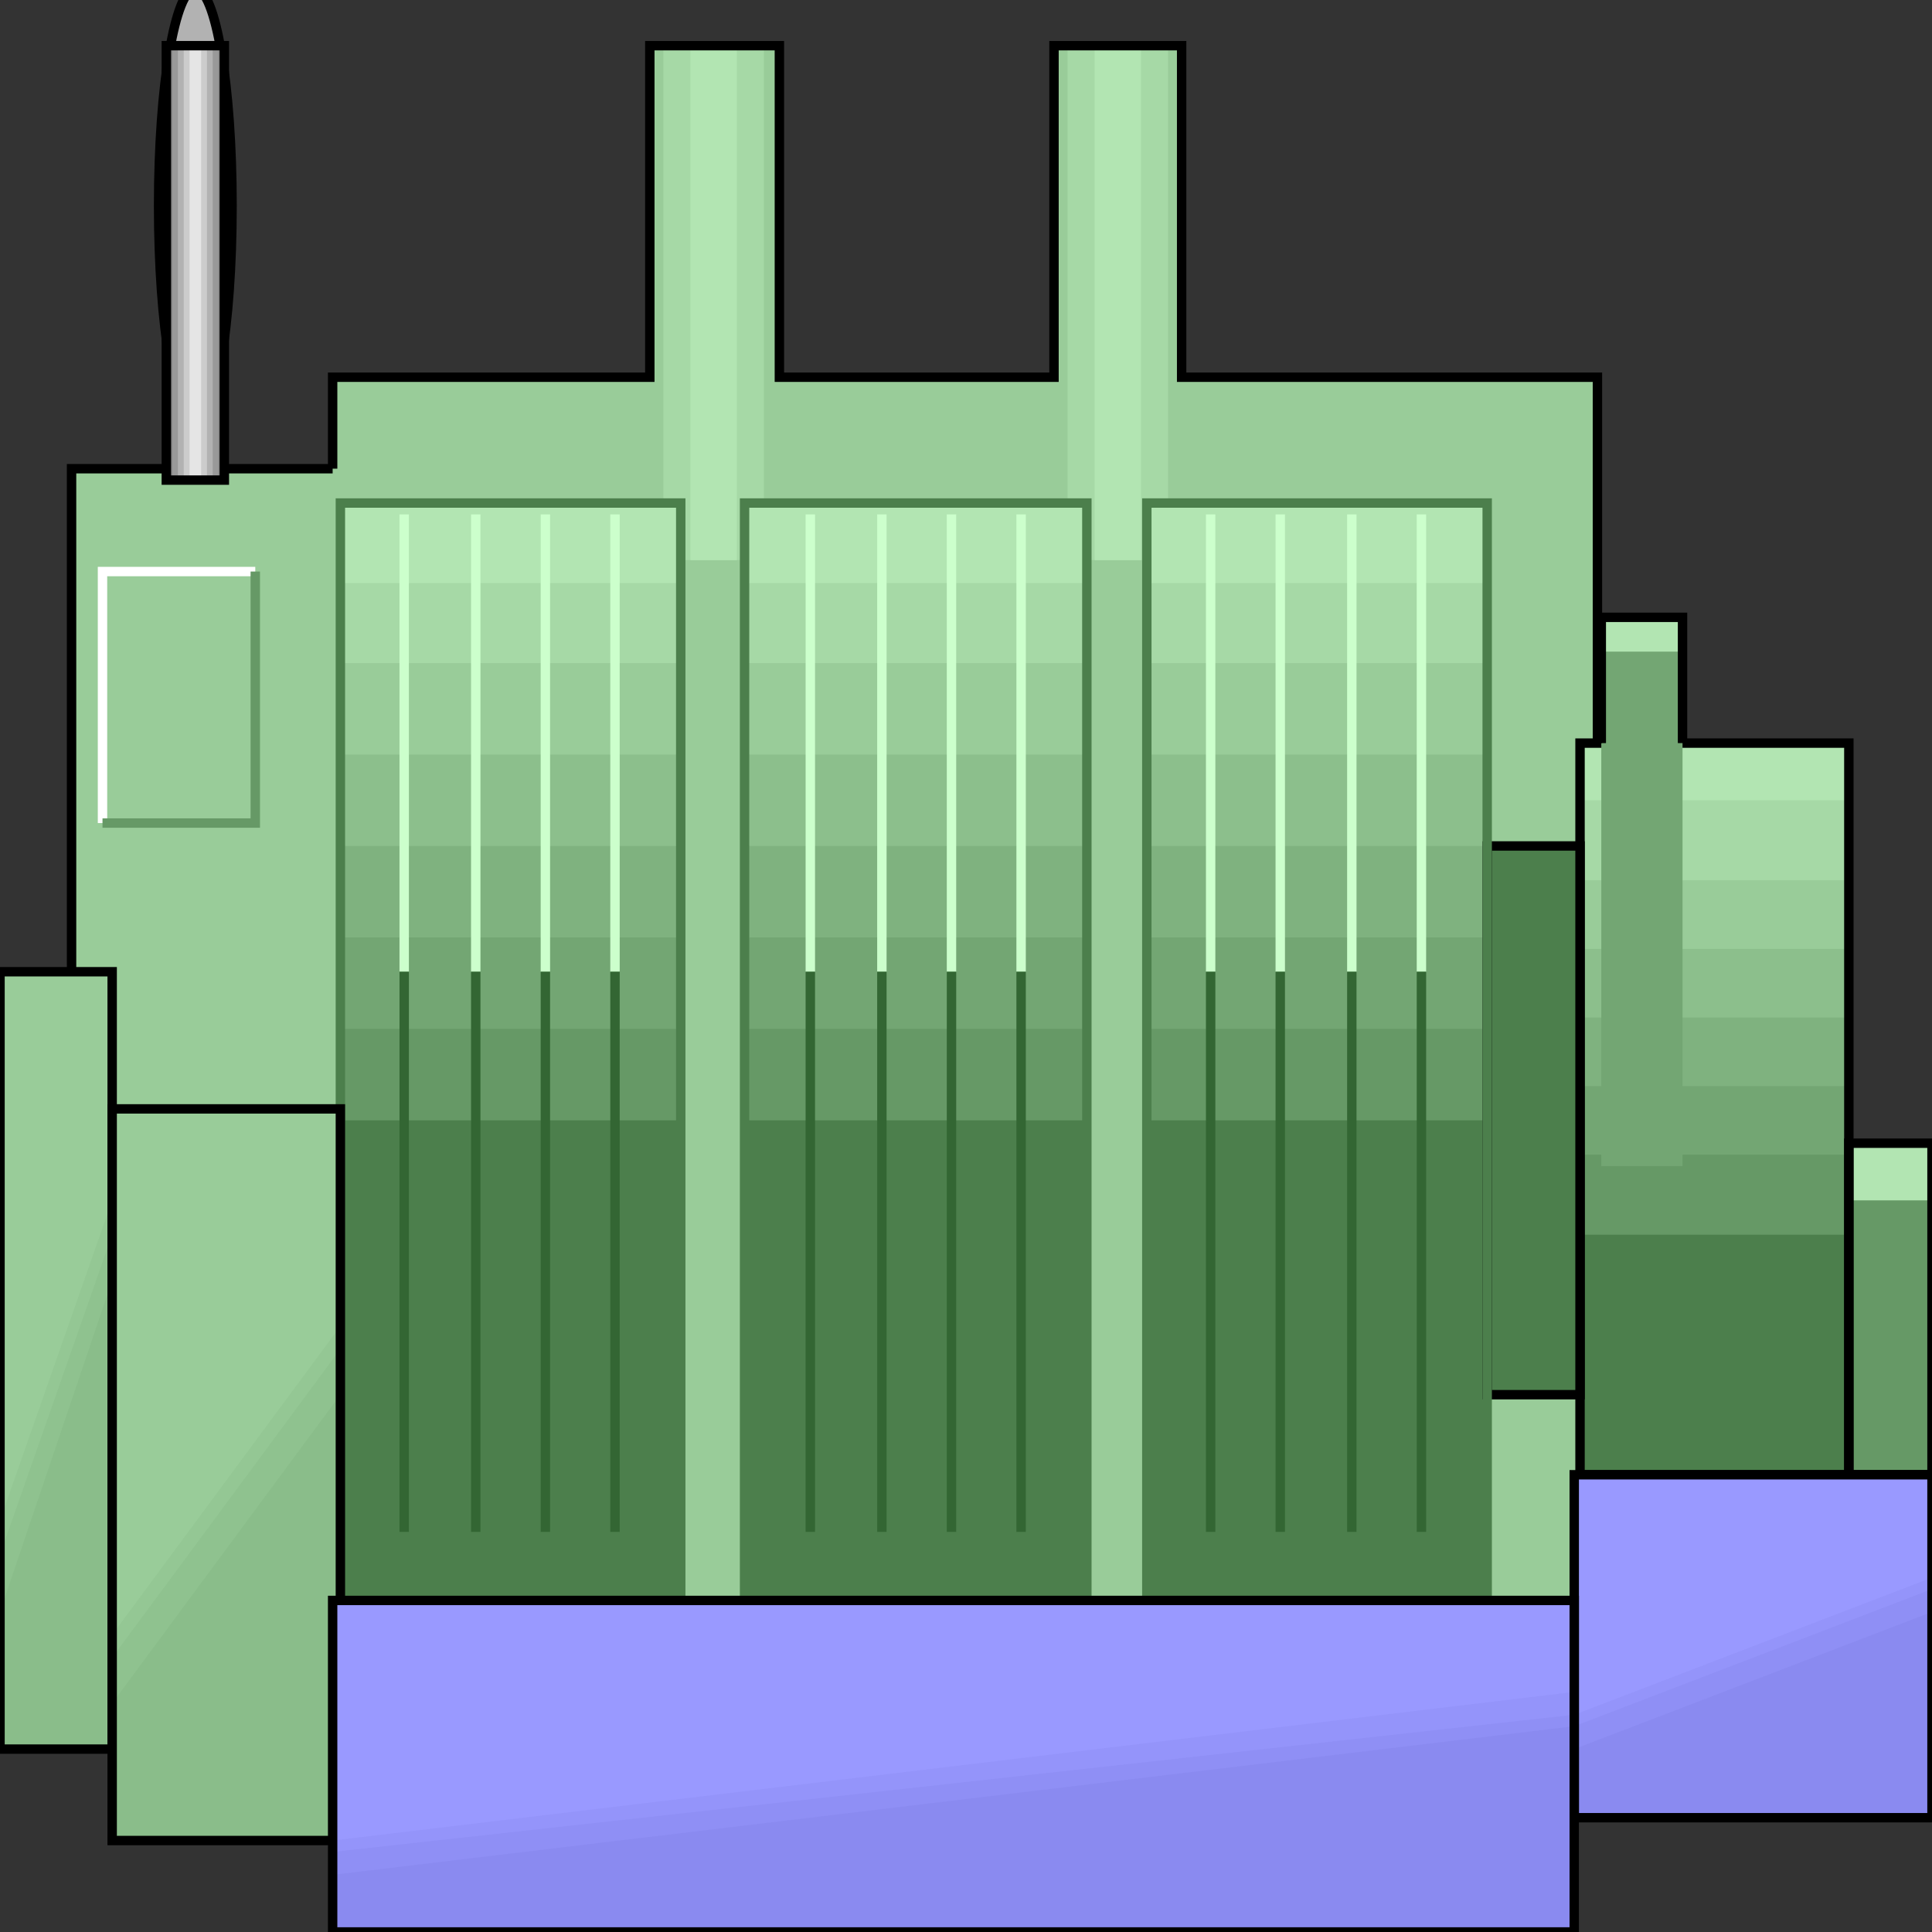 <svg width="150" height="150" viewBox="0 0 150 150" fill="none" xmlns="http://www.w3.org/2000/svg">
<rect x="0" y="0" width="150" height="150" fill="#333333" stroke="none"/>
<g clip-path="url(#clip0_2109_213782)">
<path d="M25.826 110.946H124.024V29.289H25.826V110.946Z" fill="#669966"/>
<path d="M15.165 32.837C16.741 32.837 18.018 25.287 18.018 15.973C18.018 6.66 16.741 -0.891 15.165 -0.891C13.59 -0.891 12.312 6.66 12.312 15.973C12.312 25.287 13.59 32.837 15.165 32.837Z" fill="#B2B2B2" stroke="black" stroke-width="0.73"/>
<path d="M5.556 36.391H26.427V93.195H5.556V36.391Z" fill="#99CC99" stroke="black" stroke-width="0.73"/>
<path d="M25.826 124.259H124.024V29.289H25.826V124.259Z" fill="#99CC99"/>
<path d="M122.673 57.695H143.544V114.5H122.673V57.695Z" fill="#4C7F4C"/>
<path d="M122.673 57.695H143.544V95.861H122.673V57.695Z" fill="#669966"/>
<path d="M122.673 57.695H143.544V89.648H122.673V57.695Z" fill="#73A673"/>
<path d="M122.673 57.695H143.544V84.323H122.673V57.695Z" fill="#7FB27F"/>
<path d="M122.673 57.695H143.544V78.997H122.673V57.695Z" fill="#8CBF8C"/>
<path d="M122.673 57.695H143.544V73.672H122.673V57.695Z" fill="#99CC99"/>
<path d="M122.673 57.695H143.544V68.346H122.673V57.695Z" fill="#A6D9A6"/>
<path d="M122.673 57.695H143.544V62.133H122.673V57.695Z" fill="#B2E5B2"/>
<path d="M143.544 88.758H150V114.497H143.544V88.758Z" fill="#669966"/>
<path d="M143.544 88.758H150V93.196H143.544V88.758Z" fill="#B2E5B2"/>
<path d="M122.673 57.695H143.544V114.5H122.673V57.695Z" stroke="black" stroke-width="0.73"/>
<path d="M143.544 88.758H150V114.497H143.544V88.758Z" stroke="black" stroke-width="0.73"/>
<path d="M124.324 47.93H130.631V90.533H124.324V47.93Z" fill="#73A673"/>
<path d="M124.324 47.93H130.631V50.592H124.324V47.93Z" fill="#B2E5B2"/>
<path d="M124.324 57.693V47.93H130.631V57.693" stroke="black" stroke-width="0.73"/>
<path d="M122.223 114.5H150V141.127H122.223V114.5Z" fill="#9999FF"/>
<path d="M122.223 133.135L150 122.484V141.123H122.223V133.135Z" fill="#9494FA"/>
<path d="M122.223 134.026L150 123.375V141.126H122.223V134.026Z" fill="#8F8FF5"/>
<path d="M122.223 135.799L150 125.148V141.125H122.223V135.799Z" fill="#8A8AF0"/>
<path d="M122.223 114.5H150V141.127H122.223V114.5Z" stroke="black" stroke-width="0.73"/>
<path d="M0 75.445H8.709V135.8H0V75.445Z" fill="#99CC99"/>
<path d="M0 118.047L8.709 93.195V135.799H0V118.047Z" fill="#94C794"/>
<path d="M0 120.711L8.709 95.859V135.8H0V120.711Z" fill="#8FC28F"/>
<path d="M0 125.146L8.709 99.406V135.797H0V125.146Z" fill="#8ABD8A"/>
<path d="M0 75.445H8.709V135.8H0V75.445Z" stroke="black" stroke-width="0.73"/>
<path d="M50.45 3.547H60.51V43.488H50.45V3.547Z" fill="#99CC99"/>
<path d="M12.913 3.547H17.418V37.275H12.913V3.547Z" fill="#7F7F7F"/>
<path d="M13.363 3.547H16.967V37.275H13.363V3.547Z" fill="#999999"/>
<path d="M13.813 3.547H16.516V37.275H13.813V3.547Z" fill="#B2B2B2"/>
<path d="M14.265 3.547H16.067V37.275H14.265V3.547Z" fill="#CCCCCC"/>
<path d="M14.715 3.547H15.616V37.275H14.715V3.547Z" fill="#E5E5E5"/>
<path d="M12.913 3.547H17.418V37.275H12.913V3.547Z" stroke="black" stroke-width="0.73"/>
<path d="M81.682 3.547H91.742V43.488H81.682V3.547Z" fill="#99CC99"/>
<path d="M82.883 3.547H90.691V43.488H82.883V3.547Z" fill="#A6D9A6"/>
<path d="M84.985 3.547H88.589V43.488H84.985V3.547Z" fill="#B2E5B2"/>
<path d="M51.502 3.547H59.31V43.488H51.502V3.547Z" fill="#A6D9A6"/>
<path d="M53.603 3.547H57.207V43.488H53.603V3.547Z" fill="#B2E5B2"/>
<path d="M25.826 36.387V29.287H50.451V3.547H60.511V29.287H81.832V3.547H91.742V29.287H124.024V57.689" stroke="black" stroke-width="0.73"/>
<path d="M26.427 39.055H52.853V124.262H26.427V39.055Z" fill="#4C7F4C"/>
<path d="M26.427 39.055H52.853V86.984H26.427V39.055Z" fill="#669966"/>
<path d="M26.427 39.055H52.853V79.883H26.427V39.055Z" fill="#73A673"/>
<path d="M26.427 39.055H52.853V72.782H26.427V39.055Z" fill="#7FB27F"/>
<path d="M26.427 39.055H52.853V65.682H26.427V39.055Z" fill="#8CBF8C"/>
<path d="M26.427 39.055H52.853V58.581H26.427V39.055Z" fill="#99CC99"/>
<path d="M26.427 39.055H52.853V51.481H26.427V39.055Z" fill="#A6D9A6"/>
<path d="M26.427 39.055H52.853V45.268H26.427V39.055Z" fill="#B2E5B2"/>
<path d="M26.427 39.055H52.853V124.262H26.427V39.055Z" stroke="#4C7F4C" stroke-width="0.73"/>
<path d="M57.808 39.055H84.384V124.262H57.808V39.055Z" fill="#4C7F4C"/>
<path d="M57.808 39.055H84.384V86.984H57.808V39.055Z" fill="#669966"/>
<path d="M57.808 39.055H84.384V79.883H57.808V39.055Z" fill="#73A673"/>
<path d="M57.808 39.055H84.384V72.782H57.808V39.055Z" fill="#7FB27F"/>
<path d="M57.808 39.055H84.384V65.682H57.808V39.055Z" fill="#8CBF8C"/>
<path d="M57.808 39.055H84.384V58.581H57.808V39.055Z" fill="#99CC99"/>
<path d="M57.808 39.055H84.384V51.481H57.808V39.055Z" fill="#A6D9A6"/>
<path d="M57.808 39.055H84.384V45.268H57.808V39.055Z" fill="#B2E5B2"/>
<path d="M57.808 39.055H84.384V124.262H57.808V39.055Z" stroke="#4C7F4C" stroke-width="0.73"/>
<path d="M89.039 39.055H115.465V124.262H89.039V39.055Z" fill="#4C7F4C"/>
<path d="M89.039 39.055H115.465V86.984H89.039V39.055Z" fill="#669966"/>
<path d="M89.039 39.055H115.465V79.883H89.039V39.055Z" fill="#73A673"/>
<path d="M89.039 39.055H115.465V72.782H89.039V39.055Z" fill="#7FB27F"/>
<path d="M89.039 39.055H115.465V65.682H89.039V39.055Z" fill="#8CBF8C"/>
<path d="M89.039 39.055H115.465V58.581H89.039V39.055Z" fill="#99CC99"/>
<path d="M89.039 39.055H115.465V51.481H89.039V39.055Z" fill="#A6D9A6"/>
<path d="M89.039 39.055H115.465V45.268H89.039V39.055Z" fill="#B2E5B2"/>
<path d="M8.709 86.094H26.427V142.898H8.709V86.094Z" fill="#99CC99"/>
<path d="M8.709 126.925L26.427 102.961V142.902H8.709V126.925Z" fill="#94C794"/>
<path d="M8.709 128.699L26.427 104.734V142.9H8.709V128.699Z" fill="#8FC28F"/>
<path d="M8.709 132.246L26.427 108.281V142.897H8.709V132.246Z" fill="#8ABD8A"/>
<path d="M8.709 86.094H26.427V142.898H8.709V86.094Z" stroke="black" stroke-width="0.73"/>
<path d="M62.913 75.441V39.938" stroke="#CCFFCC" stroke-width="0.73"/>
<path d="M68.469 75.441V39.938" stroke="#CCFFCC" stroke-width="0.73"/>
<path d="M73.874 75.441V39.938" stroke="#CCFFCC" stroke-width="0.73"/>
<path d="M79.279 75.441V39.938" stroke="#CCFFCC" stroke-width="0.73"/>
<path d="M31.382 75.441V39.938" stroke="#CCFFCC" stroke-width="0.73"/>
<path d="M36.937 75.441V39.938" stroke="#CCFFCC" stroke-width="0.73"/>
<path d="M42.343 75.441V39.938" stroke="#CCFFCC" stroke-width="0.73"/>
<path d="M47.748 75.441V39.938" stroke="#CCFFCC" stroke-width="0.73"/>
<path d="M93.994 75.441V39.938" stroke="#CCFFCC" stroke-width="0.73"/>
<path d="M99.399 75.441V39.938" stroke="#CCFFCC" stroke-width="0.73"/>
<path d="M104.955 75.441V39.938" stroke="#CCFFCC" stroke-width="0.73"/>
<path d="M110.36 75.441V39.938" stroke="#CCFFCC" stroke-width="0.73"/>
<path d="M62.913 75.445V118.936" stroke="#336633" stroke-width="0.73"/>
<path d="M68.469 75.445V118.936" stroke="#336633" stroke-width="0.73"/>
<path d="M73.874 75.445V118.936" stroke="#336633" stroke-width="0.73"/>
<path d="M79.279 75.445V118.936" stroke="#336633" stroke-width="0.73"/>
<path d="M31.382 75.445V118.936" stroke="#336633" stroke-width="0.73"/>
<path d="M36.937 75.445V118.936" stroke="#336633" stroke-width="0.73"/>
<path d="M42.343 75.445V118.936" stroke="#336633" stroke-width="0.73"/>
<path d="M47.748 75.445V118.936" stroke="#336633" stroke-width="0.73"/>
<path d="M93.994 75.445V118.936" stroke="#336633" stroke-width="0.73"/>
<path d="M99.399 75.445V118.936" stroke="#336633" stroke-width="0.73"/>
<path d="M104.955 75.445V118.936" stroke="#336633" stroke-width="0.73"/>
<path d="M110.36 75.445V118.936" stroke="#336633" stroke-width="0.73"/>
<path d="M7.958 63.902V44.375H19.82" stroke="white" stroke-width="0.73"/>
<path d="M7.958 63.902H19.82V44.375" stroke="#669966" stroke-width="0.73"/>
<path d="M115.466 65.68H122.673V108.283H115.466V65.68Z" fill="#4C7F4C"/>
<path d="M115.466 65.68H122.673V99.407H115.466V65.68Z" fill="#73A673"/>
<path d="M115.466 65.68H122.673V71.893H115.466V65.68Z" fill="#A6D9A6"/>
<path d="M115.466 65.68H122.673V108.283H115.466V65.68Z" fill="#4C7F4C" stroke="black" stroke-width="0.73"/>
<path d="M89.039 39.055H115.465V124.262H89.039V39.055Z" stroke="#4C7F4C" stroke-width="0.73"/>
<path d="M25.826 124.258H122.223V149.997H25.826V124.258Z" fill="#9999FF"/>
<path d="M25.826 142.898L122.223 131.359V149.998H25.826V142.898Z" fill="#9494FA"/>
<path d="M25.826 143.784L122.223 133.133V149.997H25.826V143.784Z" fill="#8F8FF5"/>
<path d="M25.826 145.562L122.223 134.023V150H25.826V145.562Z" fill="#8A8AF0"/>
<path d="M25.826 124.258H122.223V149.997H25.826V124.258Z" stroke="black" stroke-width="0.73"/>
</g>
<defs>
<clipPath id="clip0_2109_213782">
<rect width="150" height="150" fill="white"/>
</clipPath>
</defs>
</svg>
